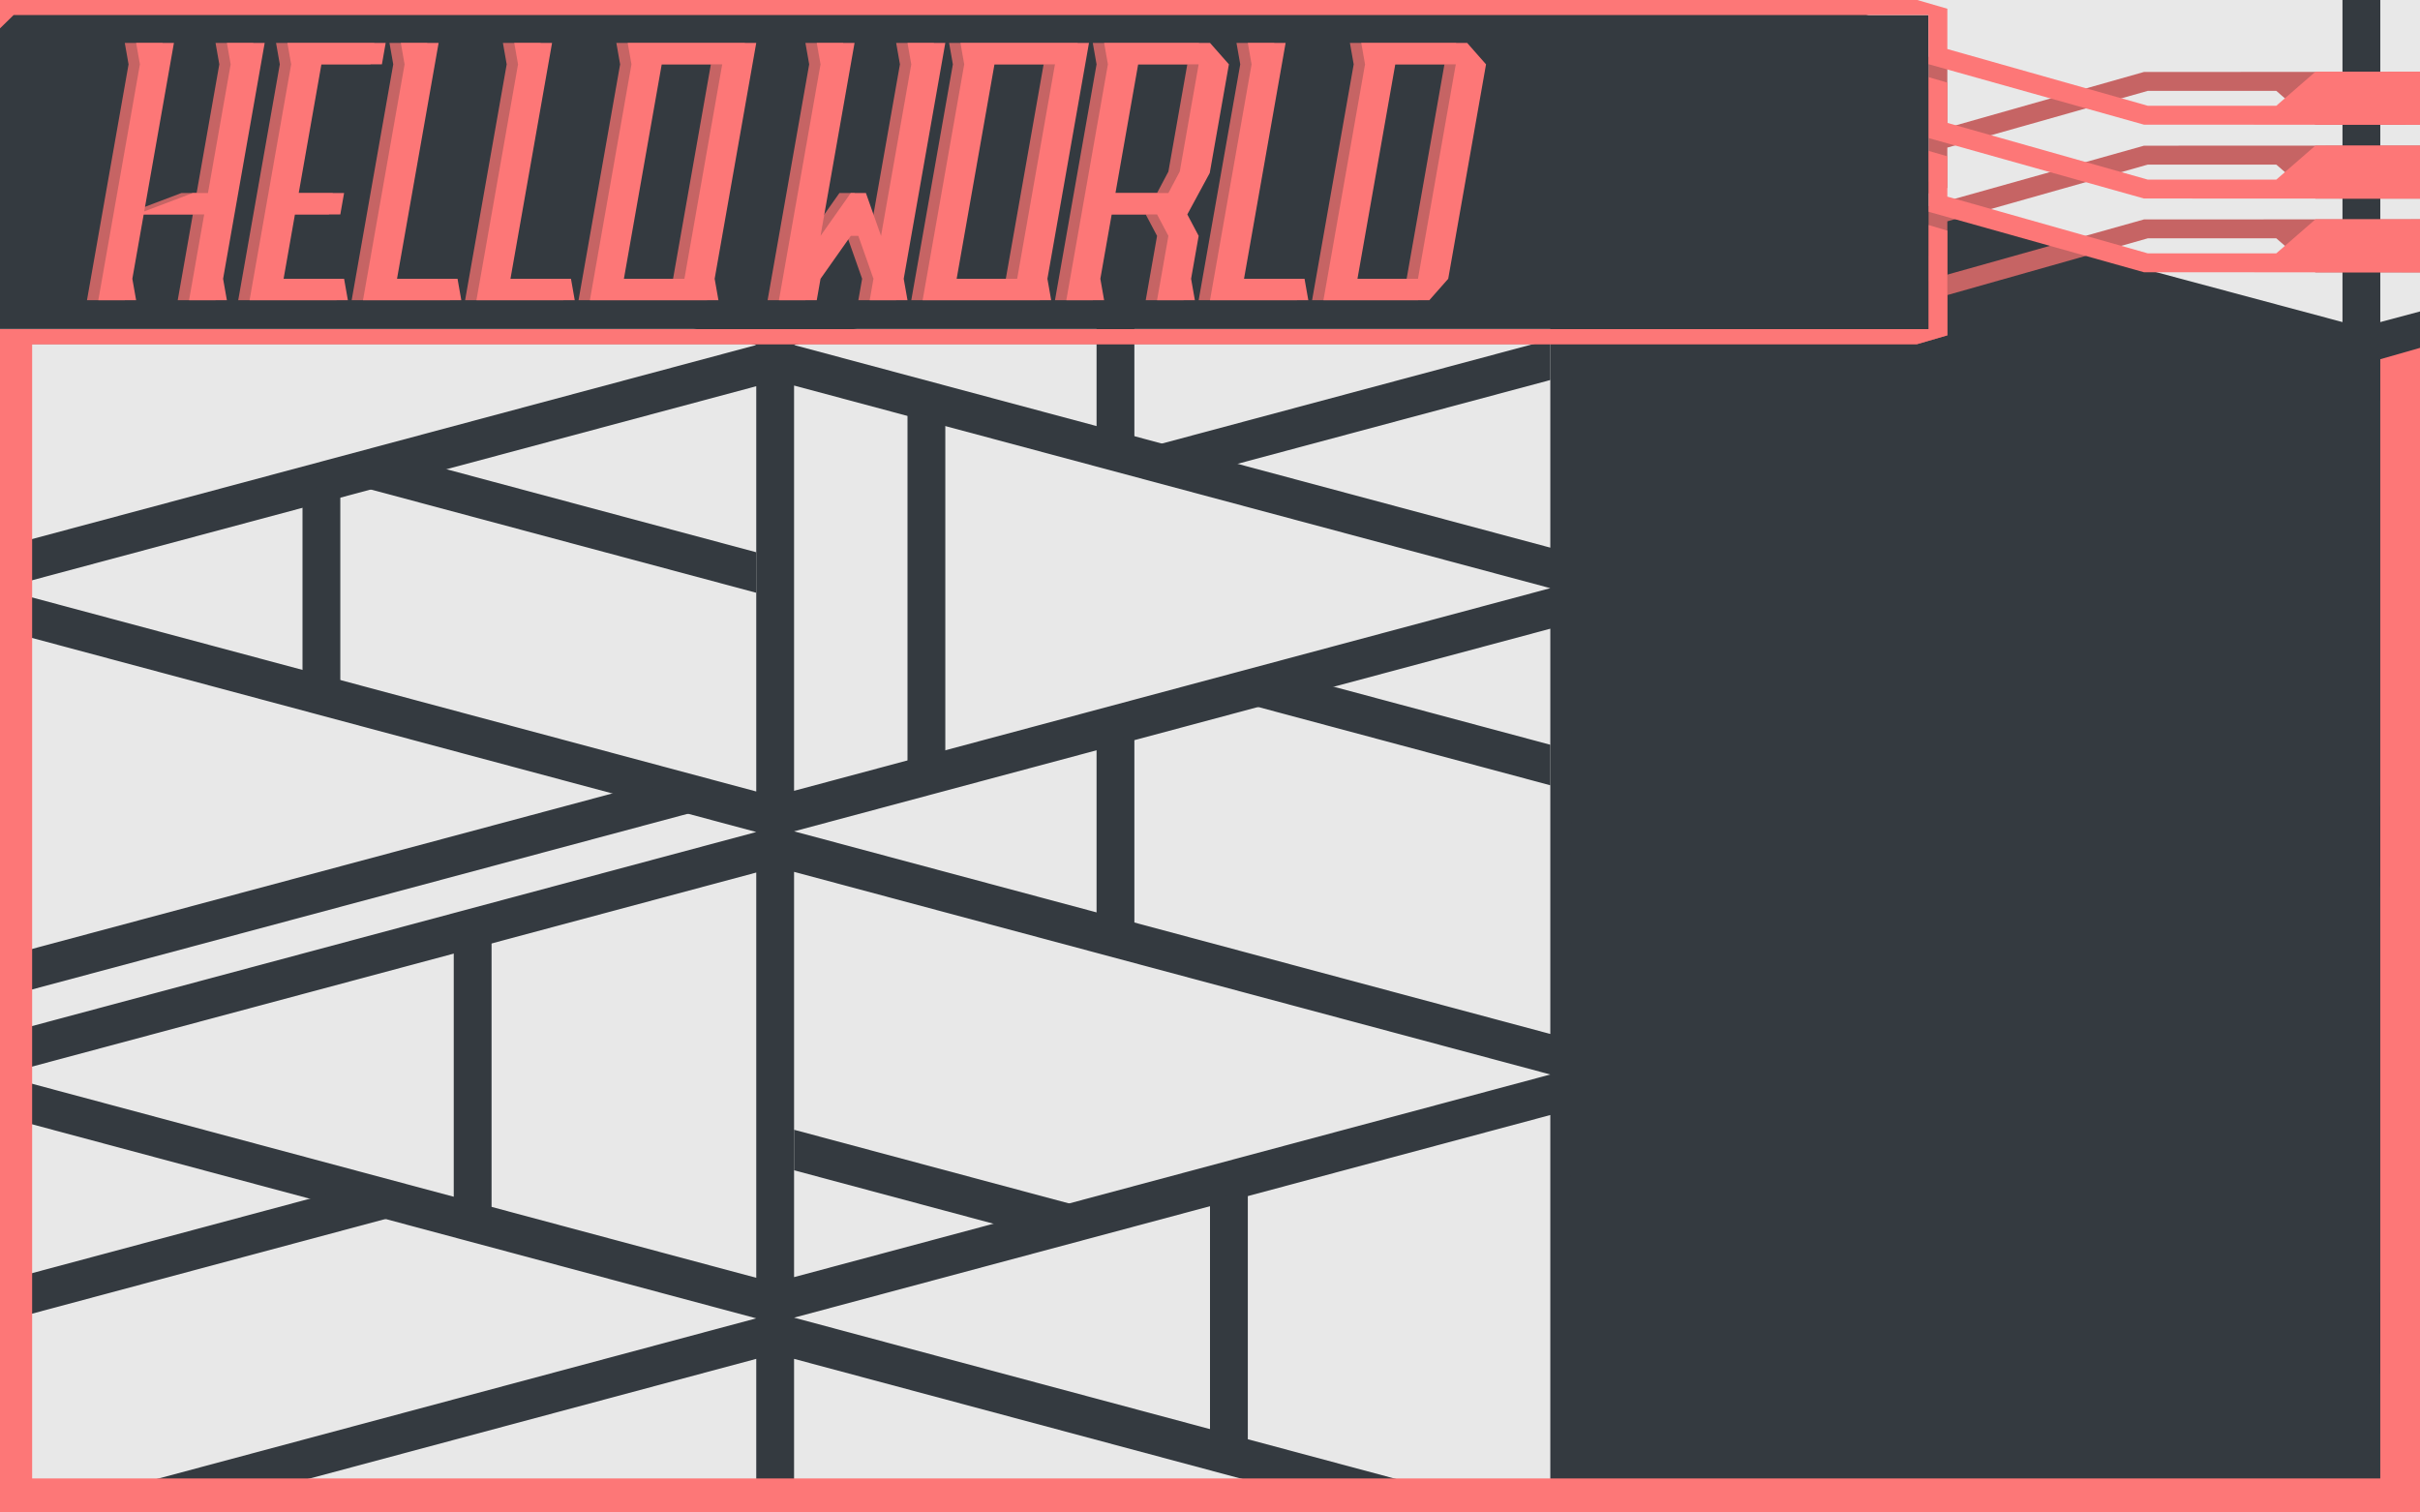 <?xml version="1.0" encoding="UTF-8" standalone="no"?><!-- Generator: Gravit.io --><svg xmlns="http://www.w3.org/2000/svg" xmlns:xlink="http://www.w3.org/1999/xlink" style="isolation:isolate" viewBox="0 0 1280 800" width="1280pt" height="800pt"><defs><clipPath id="_clipPath_FslTsMs7f3bkGUz3jRE6EpY2zVjQeEQh"><rect width="1280" height="800"/></clipPath></defs><g clip-path="url(#_clipPath_FslTsMs7f3bkGUz3jRE6EpY2zVjQeEQh)"><g style="isolation:isolate"><rect x="0" y="0" width="1280" height="800" transform="matrix(1,0,0,1,0,0)" fill="rgb(52,58,64)"/><path d=" M 0 311.462 L 400 204.283 L 400 418.642 L 0 311.462 Z " fill="rgb(232,232,232)"/><path d=" M 0 568.694 L 400 461.514 L 400 675.873 L 0 568.694 Z " fill="rgb(232,232,232)"/><path d=" M 0 825.925 L 400 718.745 L 400 933.105 L 0 825.925 Z " fill="rgb(232,232,232)"/><path d=" M 400 440.078 L 0 332.898 L 0 547.258 L 400 440.078 Z " fill="rgb(232,232,232)"/><path d=" M 400 182.488 L 0 75.308 L 0 289.668 L 400 182.488 Z " fill="rgb(232,232,232)"/><path d=" M 400 697.309 L 0 590.13 L 0 804.489 L 400 697.309 Z " fill="rgb(232,232,232)"/><path d=" M 420 182.488 L 820 75.308 L 820 289.668 L 420 182.488 Z " fill="rgb(232,232,232)"/><path d=" M 420 439.719 L 820 332.539 L 820 546.899 L 420 439.719 Z " fill="rgb(232,232,232)"/><path d=" M 420 696.95 L 820 589.771 L 820 804.13 L 420 696.95 Z " fill="rgb(232,232,232)"/><path d=" M 820 311.103 L 420 203.924 L 420 418.283 L 820 311.103 Z " fill="rgb(232,232,232)"/><path d=" M 820 568.335 L 420 461.155 L 420 675.514 L 820 568.335 Z " fill="rgb(232,232,232)"/><path d=" M 820 825.925 L 420 718.745 L 420 933.105 L 820 825.925 Z " fill="rgb(232,232,232)"/><path d=" M 839 319.462 L 1239 212.283 L 1239 426.642 L 839 319.462 Z " fill="rgb(232,232,232)"/><path d=" M 839 576.694 L 1239 469.514 L 1239 683.873 L 839 576.694 Z " fill="rgb(232,232,232)"/><path d=" M 839 833.925 L 1239 726.745 L 1239 941.105 L 839 833.925 Z " fill="rgb(232,232,232)"/><path d=" M 1239 448.078 L 839 340.898 L 839 555.258 L 1239 448.078 Z " fill="rgb(232,232,232)"/><path d=" M 1239 190.488 L 839 83.308 L 839 297.668 L 1239 190.488 Z " fill="rgb(232,232,232)"/><path d=" M 1239 705.309 L 839 598.13 L 839 812.489 L 1239 705.309 Z " fill="rgb(232,232,232)"/><path d=" M 1259 190.488 L 1659 83.308 L 1659 297.668 L 1259 190.488 Z " fill="rgb(232,232,232)"/><path d=" M 1259 447.719 L 1659 340.539 L 1659 554.899 L 1259 447.719 Z " fill="rgb(232,232,232)"/><path d=" M 1259 704.95 L 1659 597.771 L 1659 812.13 L 1259 704.95 Z " fill="rgb(232,232,232)"/><path d=" M 1659 319.103 L 1259 211.924 L 1259 426.283 L 1659 319.103 Z " fill="rgb(232,232,232)"/><path d=" M 1659 576.335 L 1259 469.155 L 1259 683.514 L 1659 576.335 Z " fill="rgb(232,232,232)"/><path d=" M 1659 833.925 L 1259 726.745 L 1259 941.105 L 1659 833.925 Z " fill="rgb(232,232,232)"/><path d=" M 839 63.18 L 1009 0 L 1239 -44 L 1239 170.359 L 839 63.18 Z " fill="rgb(232,232,232)"/><path d=" M 1659 63.18 L 1259 -44 L 1259 170.359 L 1659 63.18 Z " fill="rgb(232,232,232)"/></g><g style="isolation:isolate"><path d=" M 580 136.693 L 580 233.154 L 600 238.513 L 600 131.334 L 580 136.693 Z " fill="rgb(52,58,64)"/><path d=" M 580 393.924 L 580 490.385 L 600 495.744 L 600 388.565 L 580 393.924 Z " fill="rgb(52,58,64)"/><path d=" M 660 372.488 L 820 415.36 L 820 393.924 L 700 361.77 L 660 372.488 Z " fill="rgb(52,58,64)"/><path d=" M 480 217.077 L 480 410.001 L 500 404.642 L 500 222.436 L 480 217.077 Z " fill="rgb(52,58,64)"/><path d=" M 540 651.155 L 420 619.001 L 420 597.565 L 580 640.437 L 540 651.155 Z " fill="rgb(52,58,64)"/><path d=" M 240 495.744 L 240 635.078 L 260 640.437 L 260 490.385 L 240 495.744 Z " fill="rgb(52,58,64)"/><path d=" M 360 431.437 L 0 527.898 L 0 506.462 L 340 415.36 L 380 426.078 L 360 431.437 Z " fill="rgb(52,58,64)"/><path d=" M 160 259.949 L 160 367.129 L 180 372.488 L 180 254.59 L 160 259.949 Z " fill="rgb(52,58,64)"/><path d=" M 160 635.078 L 0 677.95 L 0 699.386 L 220 640.437 L 180 629.719 L 160 635.078 Z " fill="rgb(52,58,64)"/><path d=" M 640 635.078 L 640 763.694 L 660 769.053 L 660 629.719 L 640 635.078 Z " fill="rgb(52,58,64)"/><path d=" M 400 313.539 L 180 254.59 L 220 243.872 L 400 292.103 L 400 313.539 Z " fill="rgb(52,58,64)"/><path d=" M 820 179.564 L 600 238.513 L 640 249.231 L 820 201 L 820 179.564 Z " fill="rgb(52,58,64)"/><path d=" M 830 800 L 832 70 L 1250 188 L 1252 800 L 830 800 Z " fill="rgb(52,58,64)"/></g><g style="isolation:isolate"><path d=" M 0 143.063 L 1016 150 L 1030 146 L 1030 117.063 L 1136 87.063 L 1204 87.063 L 1224.688 105.063 L 1280 105.063 L 1280 77 L 1134 77.063 L 1020 109.063 L 1020 135.063 L 0 135.063 L 0 143.063 Z " fill="rgb(198,100,100)"/><path d=" M 0 104.063 L 1013.875 104.063 L 1030 99.375 L 1030 78.063 L 1136 48.063 L 1204 48.063 L 1224.688 66.063 L 1280 66.063 L 1280 38 L 1134 38.063 L 1030 67.559 L 1030 31 L 1020 30 L 1020 96.063 L 0 96.063 L 0 104.063 Z " fill="rgb(198,100,100)"/><path d=" M 0 182.063 L 1013.875 182.063 L 1030 177.375 L 1030 156.063 L 1136 126.063 L 1204 126.063 L 1224.688 144.063 L 1280 144.063 L 1280 116 L 1134 116.063 L 1020 148.063 L 1020 174.063 L 0 174.063 L 0 182.063 Z " fill="rgb(198,100,100)"/><path d=" M 0 182.063 L 0 802 L 9 802 L 1280 804 L 1280 782 L 1280 184 L 1259 190 L 1259 782 L 17 782 L 17 182.063 L 1013.875 182.063 L 1030 177.375 L 1030 122 L 1020 119 L 1020 174.063 L 0 174.063 L 0 182.063 Z " fill="rgb(253,119,119)"/><path d=" M 0 39 L 1013.875 39 L 1030 43.688 L 1030 65 L 1136 95 L 1204 95 L 1224.688 77 L 1280 77 L 1280 105.063 L 1134 105 L 1020 73 L 1020 47 L 0 47 L 0 39 Z " fill="rgb(253,119,119)"/><path d=" M 0 78 L 1013.875 78 L 1030 82.688 L 1030 104 L 1136 134 L 1204 134 L 1224.688 116 L 1280 116 L 1280 144.063 L 1134 144 L 1020 112 L 1020 86 L 0 86 L 0 78 Z " fill="rgb(253,119,119)"/><rect x="0" y="8" width="1020" height="166" transform="matrix(1,0,0,1,0,0)" fill="rgb(52,58,64)"/><path d=" M 0 -0.062 L 1013.875 -0.062 L 1030 4.625 L 1030 25.938 L 1136 55.938 L 1204 55.938 L 1224.688 37.938 L 1280 37.938 L 1280 66 L 1134 65.938 L 1020 33.938 L 1020 7.938 L 7.219 7.938 L 0 15 L 0 -0.062 Z " fill="rgb(253,119,119)"/></g><g style="isolation:isolate"><path d=" M 104 102.083 L 96 102.083 L 70.286 111.805 L 86 22.685 L 66 22.685 L 68 34.028 Q 59.498 82.246 46 158.796 L 66 158.796 L 64 147.453 L 70 113.426 L 102 113.426 Q 98.247 134.708 94 158.796 L 114 158.796 L 112 147.453 L 134 22.685 L 114 22.685 L 116 34.028 Q 110.899 62.957 104 102.083 Z " fill="rgb(198,100,100)"/><path d=" M 464 102.083 L 460 124.768 L 460 124.768 L 452 102.083 L 444 102.083 L 428 124.768 L 428 124.768 L 432 102.083 L 446 22.685 L 426 22.685 L 428 34.028 Q 419.498 82.246 406 158.796 L 426 158.796 L 428 147.453 L 444 124.768 L 448 124.768 L 456 147.453 L 454 158.796 L 474 158.796 L 472 147.453 L 494 22.685 L 474 22.685 L 476 34.028 Q 470.899 62.957 464 102.083 Z " fill="rgb(198,100,100)"/><path d=" M 152 102.083 L 176 102.083 L 176 102.083 L 176 102.083 L 176 102.083 L 174 113.426 L 150 113.426 L 144 147.453 L 172 147.453 L 172 147.453 L 172 147.453 L 176 147.453 L 178 158.796 L 142 158.796 L 142 158.796 L 126 158.796 Q 139.498 82.246 148 34.028 L 146 22.685 L 166 22.685 L 166 22.685 L 166 22.685 L 198 22.685 L 196 34.028 L 164 34.028 L 152 102.083 Z " fill="rgb(198,100,100)"/><path d=" M 204 147.453 L 232 147.453 L 236 147.453 L 238 158.796 L 206 158.796 L 206 158.796 L 186 158.796 Q 199.498 82.246 208 34.028 L 206 22.685 L 226 22.685 L 204 147.453 Z " fill="rgb(198,100,100)"/><path d=" M 264 147.453 L 292 147.453 L 296 147.453 L 298 158.796 L 266 158.796 L 266 158.796 L 246 158.796 Q 259.498 82.246 268 34.028 L 266 22.685 L 286 22.685 L 264 147.453 Z " fill="rgb(198,100,100)"/><path d=" M 652 147.453 L 680 147.453 L 684 147.453 L 686 158.796 L 654 158.796 L 654 158.796 L 634 158.796 Q 647.498 82.246 656 34.028 L 654 22.685 L 674 22.685 L 652 147.453 Z " fill="rgb(198,100,100)"/><path d=" M 354 158.796 L 326 158.796 L 326 158.796 L 306 158.796 Q 319.498 82.246 328 34.028 L 326 22.685 L 346 22.685 L 346 22.685 L 374 22.685 L 374 22.685 L 394 22.685 Q 380.502 99.235 372 147.453 L 374 158.796 L 354 158.796 L 354 158.796 Z  M 356 147.453 L 356 147.453 L 352 147.453 L 324 147.453 L 344 34.028 L 344 34.028 L 348 34.028 L 376 34.028 L 356 147.453 Z " fill-rule="evenodd" fill="rgb(198,100,100)"/><path d=" M 530 158.796 L 502 158.796 L 502 158.796 L 482 158.796 Q 495.498 82.246 504 34.028 L 502 22.685 L 522 22.685 L 522 22.685 L 550 22.685 L 550 22.685 L 570 22.685 Q 556.502 99.235 548 147.453 L 550 158.796 L 530 158.796 L 530 158.796 Z  M 532 147.453 L 532 147.453 L 528 147.453 L 500 147.453 L 520 34.028 L 520 34.028 L 524 34.028 L 552 34.028 L 532 147.453 Z " fill-rule="evenodd" fill="rgb(198,100,100)"/><path d=" M 606 158.796 L 612 124.768 L 606 113.426 L 582 113.426 L 576 147.453 L 578 158.796 L 558 158.796 Q 571.498 82.246 580 34.028 L 578 22.685 L 598 22.685 L 598 22.685 L 626 22.685 L 626 22.685 L 634 22.685 L 644 34.028 L 633.866 91.498 L 622 113.426 L 628 124.768 L 624 147.453 L 626 158.796 L 606 158.796 L 606 158.796 Z  M 618 90.741 L 612 102.083 L 584 102.083 L 596 34.028 L 596 34.028 L 600 34.028 L 628 34.028 L 618 90.741 Z " fill-rule="evenodd" fill="rgb(198,100,100)"/><path d=" M 742 158.796 L 714 158.796 L 714 158.796 L 694 158.796 Q 707.498 82.246 716 34.028 L 714 22.685 L 734 22.685 L 734 22.685 L 762 22.685 L 762 22.685 L 770 22.685 L 780 34.028 Q 768.502 99.235 760 147.453 L 750 158.796 L 742 158.796 L 742 158.796 Z  M 744 147.453 L 744 147.453 L 740 147.453 L 712 147.453 L 732 34.028 L 732 34.028 L 736 34.028 L 764 34.028 L 744 147.453 Z " fill-rule="evenodd" fill="rgb(198,100,100)"/></g><g style="isolation:isolate"><path d=" M 110 102.083 L 102 102.083 L 76.286 111.805 L 92 22.685 L 72 22.685 L 74 34.028 Q 65.498 82.246 52 158.796 L 72 158.796 L 70 147.453 L 76 113.426 L 108 113.426 Q 104.247 134.708 100 158.796 L 120 158.796 L 118 147.453 L 140 22.685 L 120 22.685 L 122 34.028 Q 116.899 62.957 110 102.083 Z " fill="rgb(253,119,119)"/><path d=" M 470 102.083 L 466 124.768 L 466 124.768 L 458 102.083 L 450 102.083 L 434 124.768 L 434 124.768 L 438 102.083 L 452 22.685 L 432 22.685 L 434 34.028 Q 425.498 82.246 412 158.796 L 432 158.796 L 434 147.453 L 450 124.768 L 454 124.768 L 462 147.453 L 460 158.796 L 480 158.796 L 478 147.453 L 500 22.685 L 480 22.685 L 482 34.028 Q 476.899 62.957 470 102.083 Z " fill="rgb(253,119,119)"/><path d=" M 158 102.083 L 182 102.083 L 182 102.083 L 182 102.083 L 182 102.083 L 180 113.426 L 156 113.426 L 150 147.453 L 178 147.453 L 178 147.453 L 178 147.453 L 182 147.453 L 184 158.796 L 148 158.796 L 148 158.796 L 132 158.796 Q 145.498 82.246 154 34.028 L 152 22.685 L 172 22.685 L 172 22.685 L 172 22.685 L 204 22.685 L 202 34.028 L 170 34.028 L 158 102.083 Z " fill="rgb(253,119,119)"/><path d=" M 210 147.453 L 238 147.453 L 242 147.453 L 244 158.796 L 212 158.796 L 212 158.796 L 192 158.796 Q 205.498 82.246 214 34.028 L 212 22.685 L 232 22.685 L 210 147.453 Z " fill="rgb(253,119,119)"/><path d=" M 270 147.453 L 298 147.453 L 302 147.453 L 304 158.796 L 272 158.796 L 272 158.796 L 252 158.796 Q 265.498 82.246 274 34.028 L 272 22.685 L 292 22.685 L 270 147.453 Z " fill="rgb(253,119,119)"/><path d=" M 658 147.453 L 686 147.453 L 690 147.453 L 692 158.796 L 660 158.796 L 660 158.796 L 640 158.796 Q 653.498 82.246 662 34.028 L 660 22.685 L 680 22.685 L 658 147.453 Z " fill="rgb(253,119,119)"/><path d=" M 360 158.796 L 332 158.796 L 332 158.796 L 312 158.796 Q 325.498 82.246 334 34.028 L 332 22.685 L 352 22.685 L 352 22.685 L 380 22.685 L 380 22.685 L 400 22.685 Q 386.502 99.235 378 147.453 L 380 158.796 L 360 158.796 L 360 158.796 Z  M 362 147.453 L 362 147.453 L 358 147.453 L 330 147.453 L 350 34.028 L 350 34.028 L 354 34.028 L 382 34.028 L 362 147.453 Z " fill-rule="evenodd" fill="rgb(253,119,119)"/><path d=" M 536 158.796 L 508 158.796 L 508 158.796 L 488 158.796 Q 501.498 82.246 510 34.028 L 508 22.685 L 528 22.685 L 528 22.685 L 556 22.685 L 556 22.685 L 576 22.685 Q 562.502 99.235 554 147.453 L 556 158.796 L 536 158.796 L 536 158.796 Z  M 538 147.453 L 538 147.453 L 534 147.453 L 506 147.453 L 526 34.028 L 526 34.028 L 530 34.028 L 558 34.028 L 538 147.453 Z " fill-rule="evenodd" fill="rgb(253,119,119)"/><path d=" M 612 158.796 L 618 124.768 L 612 113.426 L 588 113.426 L 582 147.453 L 584 158.796 L 564 158.796 Q 577.498 82.246 586 34.028 L 584 22.685 L 604 22.685 L 604 22.685 L 632 22.685 L 632 22.685 L 640 22.685 L 650 34.028 L 639.866 91.498 L 628 113.426 L 634 124.768 L 630 147.453 L 632 158.796 L 612 158.796 L 612 158.796 Z  M 624 90.741 L 618 102.083 L 590 102.083 L 602 34.028 L 602 34.028 L 606 34.028 L 634 34.028 L 624 90.741 Z " fill-rule="evenodd" fill="rgb(253,119,119)"/><path d=" M 748 158.796 L 720 158.796 L 720 158.796 L 700 158.796 Q 713.498 82.246 722 34.028 L 720 22.685 L 740 22.685 L 740 22.685 L 768 22.685 L 768 22.685 L 776 22.685 L 786 34.028 Q 774.502 99.235 766 147.453 L 756 158.796 L 748 158.796 L 748 158.796 Z  M 750 147.453 L 750 147.453 L 746 147.453 L 718 147.453 L 738 34.028 L 738 34.028 L 742 34.028 L 770 34.028 L 750 147.453 Z " fill-rule="evenodd" fill="rgb(253,119,119)"/></g></g></svg>